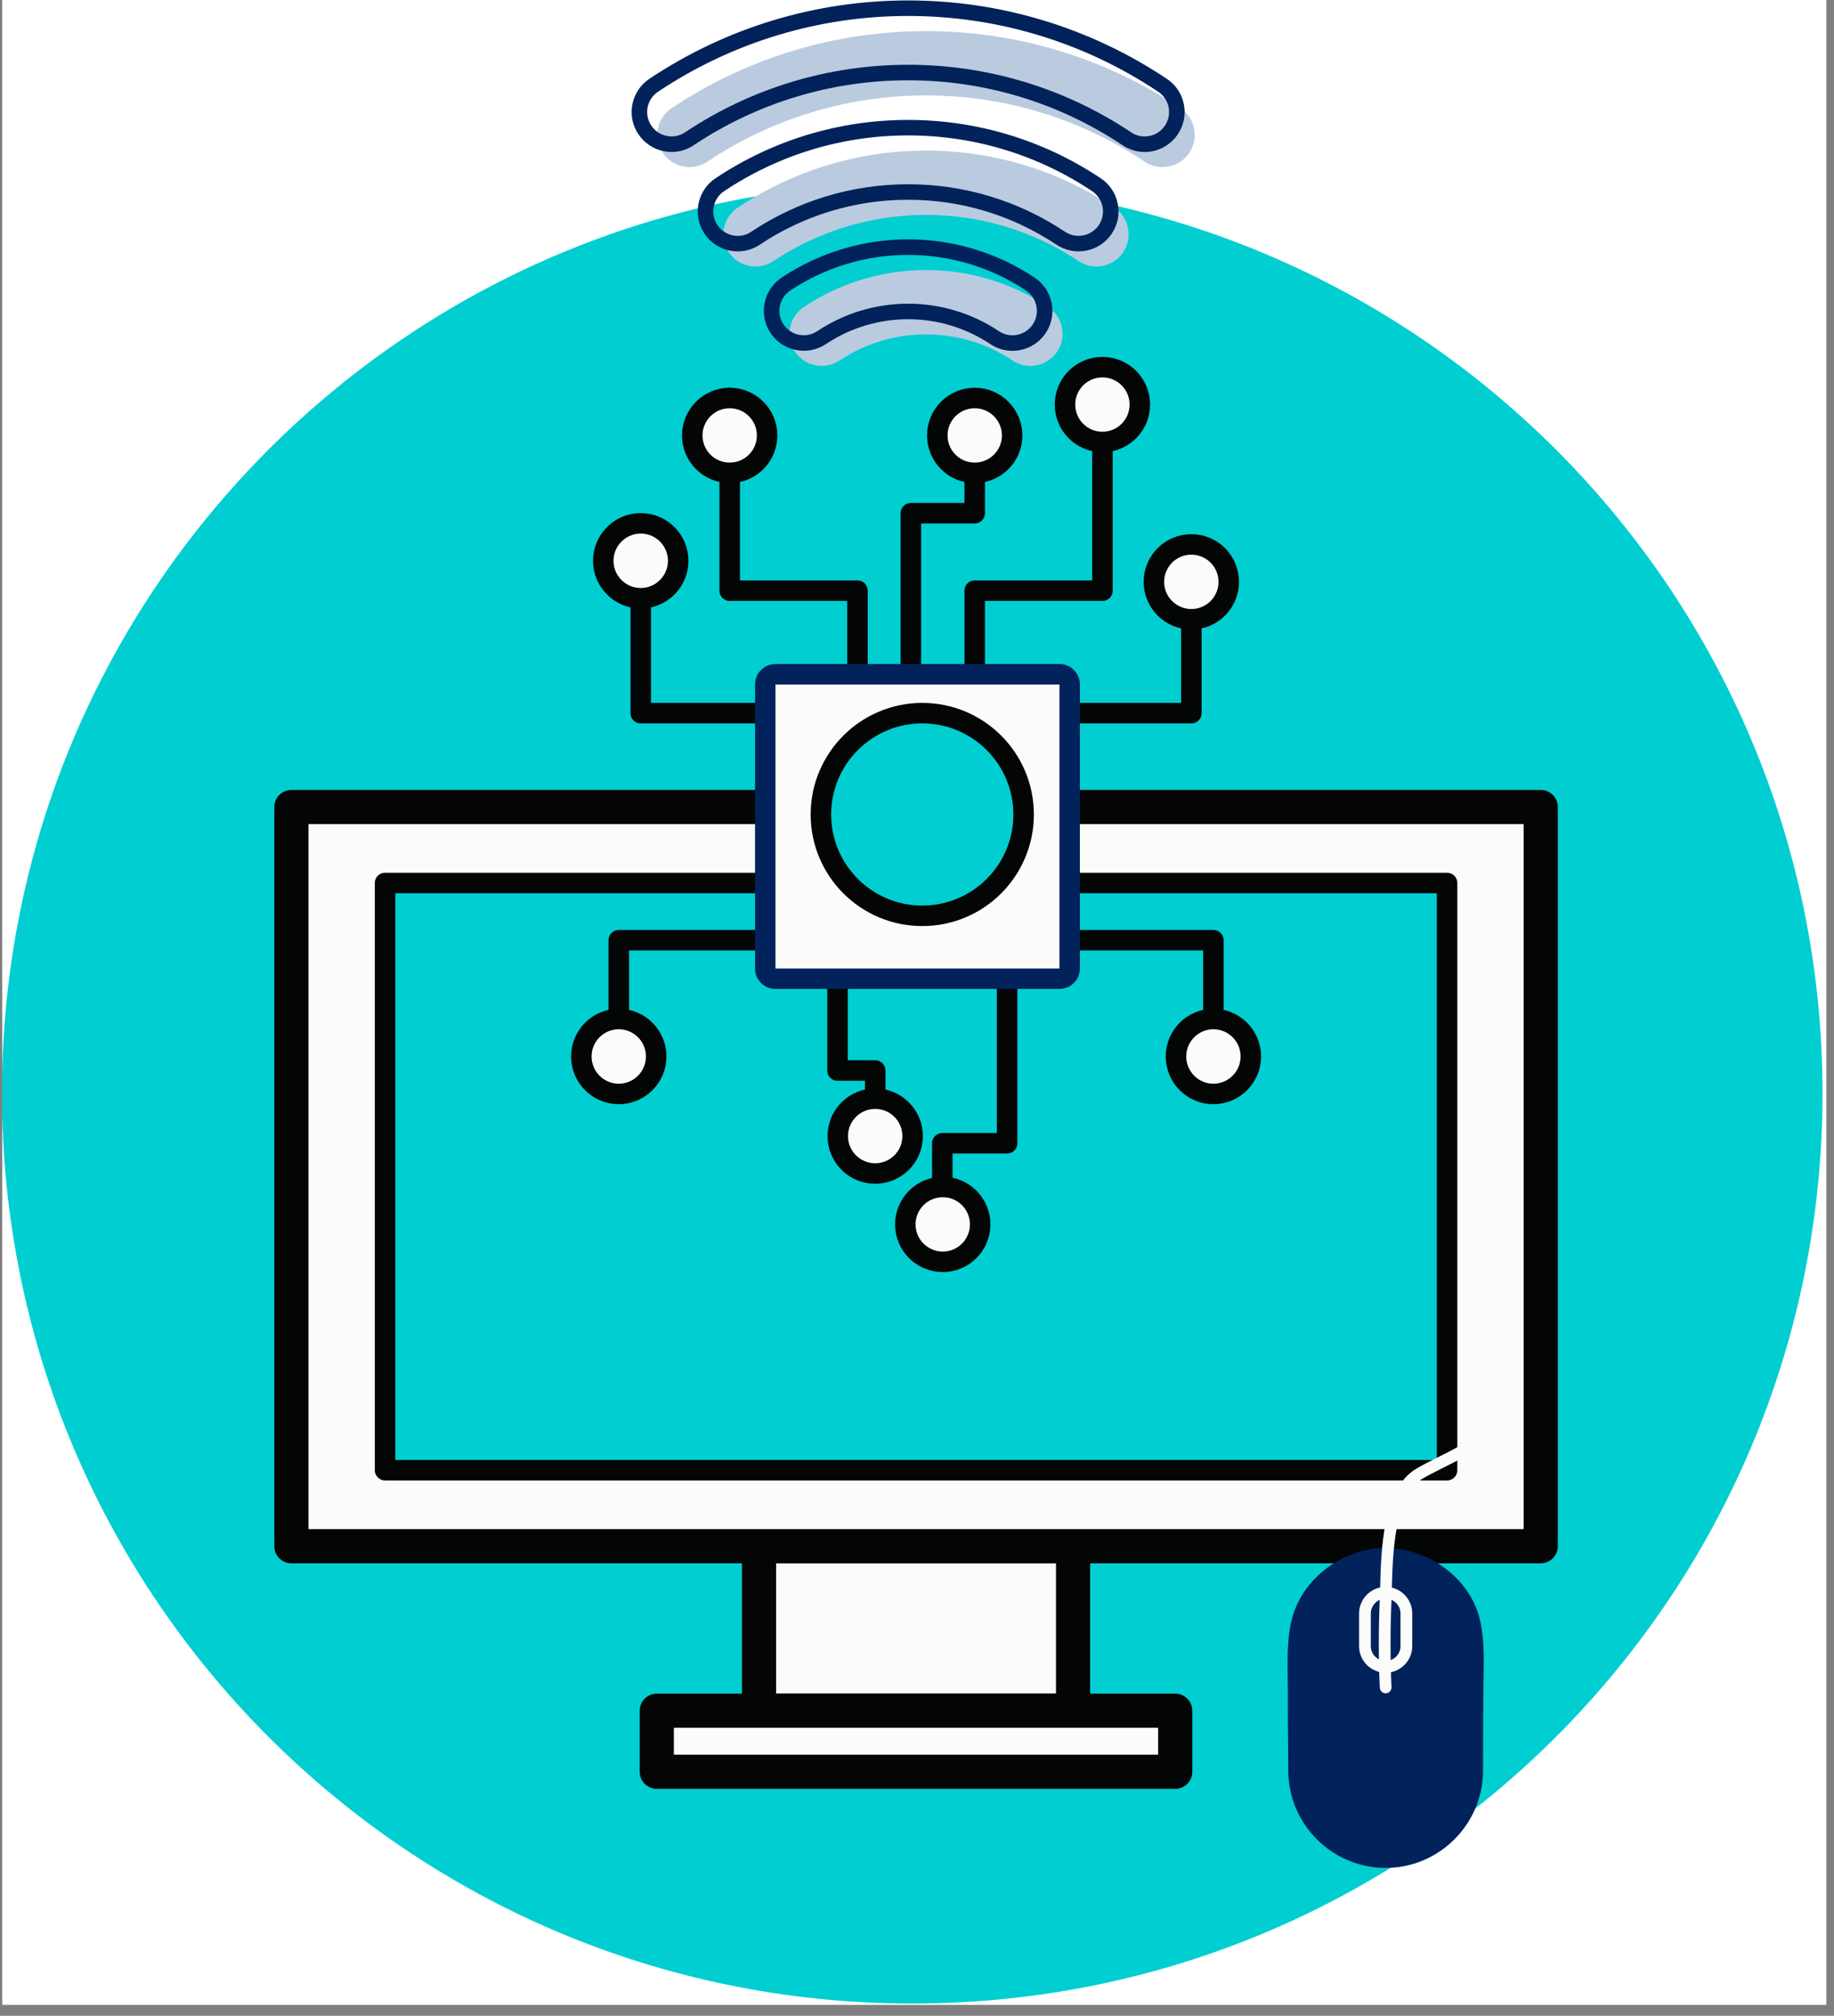 <svg xmlns="http://www.w3.org/2000/svg" xmlns:xlink="http://www.w3.org/1999/xlink" width="222" zoomAndPan="magnify" viewBox="0 0 166.5 183" height="244" preserveAspectRatio="xMidYMid meet" version="1.0"><rect x="0" y="0" width="166.5" height="183" fill="#808080" stroke="none"/><defs><clipPath id="a49bdfdc29"><path d="M 0.203 0 L 165.801 0 L 165.801 182.004 L 0.203 182.004 Z M 0.203 0 " clip-rule="nonzero"/></clipPath><clipPath id="57b1018737"><path d="M 0.203 16.633 L 165.801 16.633 L 165.801 182 L 0.203 182 Z M 0.203 16.633 " clip-rule="nonzero"/></clipPath><clipPath id="b2839cad8e"><path d="M 59.594 2.578 L 108.469 2.578 L 108.469 15.258 L 59.594 15.258 Z M 59.594 2.578 " clip-rule="nonzero"/></clipPath><clipPath id="1f4281a286"><path d="M 71.434 24.277 L 96.516 24.277 L 96.516 33.219 L 71.434 33.219 Z M 71.434 24.277 " clip-rule="nonzero"/></clipPath><clipPath id="6515911b13"><path d="M 57.227 0 L 108 0 L 108 14 L 57.227 14 Z M 57.227 0 " clip-rule="nonzero"/></clipPath><clipPath id="39e1b3f172"><path d="M 116.711 140 L 135 140 L 135 169.852 L 116.711 169.852 Z M 116.711 140 " clip-rule="nonzero"/></clipPath><clipPath id="5139b2999e"><path d="M 125 123.602 L 138.344 123.602 L 138.344 154 L 125 154 Z M 125 123.602 " clip-rule="nonzero"/></clipPath></defs><g clip-path="url(#a49bdfdc29)"><path fill="#ffffff" d="M 0.203 0 L 165.801 0 L 165.801 182.004 L 0.203 182.004 Z M 0.203 0 " fill-opacity="1" fill-rule="nonzero"/></g><g clip-path="url(#57b1018737)"><path fill="#00ced1" d="M 165.457 99.246 C 165.457 144.891 128.461 181.887 82.82 181.887 C 37.176 181.887 0.18 144.891 0.18 99.246 C 0.176 53.605 37.176 16.605 82.82 16.605 C 128.461 16.605 165.457 53.605 165.457 99.246 " fill-opacity="1" fill-rule="nonzero"/></g><path fill="#fbfcfa" d="M 97.035 155.5 L 68.602 155.5 L 68.602 140.605 L 97.035 140.605 L 97.035 155.5 " fill-opacity="1" fill-rule="nonzero"/><path stroke-linecap="round" transform="matrix(0.062, 0, 0, -0.062, -48.648, 230.713)" fill="none" stroke-linejoin="round" d="M 2355.896 1216.305 L 1896.086 1216.305 L 1896.086 1457.17 L 2355.896 1457.17 Z M 2355.896 1216.305 " stroke="#040505" stroke-width="50" stroke-opacity="1" stroke-miterlimit="10"/><path fill="#fbfcfa" d="M 139.383 140.605 L 26.258 140.605 L 26.258 73.676 L 139.383 73.676 L 139.383 140.605 " fill-opacity="1" fill-rule="nonzero"/><path stroke-linecap="round" transform="matrix(0.062, 0, 0, -0.062, -48.648, 230.713)" fill="none" stroke-linejoin="round" d="M 3040.716 1457.17 L 1211.329 1457.17 L 1211.329 2539.515 L 3040.716 2539.515 Z M 3040.716 1457.17 " stroke="#040505" stroke-width="50" stroke-opacity="1" stroke-miterlimit="10"/><path fill="#00ced1" d="M 130.902 133.723 L 34.738 133.723 L 34.738 80.555 L 130.902 80.555 L 130.902 133.723 " fill-opacity="1" fill-rule="nonzero"/><path stroke-linecap="round" transform="matrix(0.062, 0, 0, -0.062, -48.648, 230.713)" fill="none" stroke-linejoin="round" d="M 2903.575 1568.474 L 1348.47 1568.474 L 1348.47 2428.273 L 2903.575 2428.273 Z M 2903.575 1568.474 " stroke="#040505" stroke-width="30" stroke-opacity="1" stroke-miterlimit="10"/><path fill="#fbfcfa" d="M 106.285 161.027 L 59.344 161.027 L 59.344 155.5 L 106.285 155.5 L 106.285 161.027 " fill-opacity="1" fill-rule="nonzero"/><path stroke-linecap="round" transform="matrix(0.062, 0, 0, -0.062, -48.648, 230.713)" fill="none" stroke-linejoin="round" d="M 2505.481 1126.92 L 1746.374 1126.92 L 1746.374 1216.305 L 2505.481 1216.305 Z M 2505.481 1126.92 " stroke="#040505" stroke-width="50" stroke-opacity="1" stroke-miterlimit="10"/><path stroke-linecap="round" transform="matrix(0.062, 0, 0, -0.062, -48.648, 230.713)" fill="none" stroke-linejoin="round" d="M 2211.87 2726.117 L 2211.87 2856.309 L 2398.914 2856.309 L 2398.914 3138.424 " stroke="#040505" stroke-width="30" stroke-opacity="1" stroke-miterlimit="10"/><path stroke-linecap="round" transform="matrix(0.062, 0, 0, -0.062, -48.648, 230.713)" fill="none" stroke-linejoin="round" d="M 2164.429 1916.98 L 2164.429 2047.172 L 2259.31 2047.172 L 2259.31 2309.073 " stroke="#040505" stroke-width="30" stroke-opacity="1" stroke-miterlimit="10"/><path stroke-linecap="round" transform="matrix(0.062, 0, 0, -0.062, -48.648, 230.713)" fill="none" stroke-linejoin="round" d="M 2118.379 2726.117 L 2118.379 2969.698 L 2211.87 2969.698 L 2211.87 3073.991 " stroke="#040505" stroke-width="30" stroke-opacity="1" stroke-miterlimit="10"/><path stroke-linecap="round" transform="matrix(0.062, 0, 0, -0.062, -48.648, 230.713)" fill="none" stroke-linejoin="round" d="M 2342.125 2676.971 L 2529.107 2676.971 L 2529.107 2896.106 " stroke="#040505" stroke-width="30" stroke-opacity="1" stroke-miterlimit="10"/><path stroke-linecap="round" transform="matrix(0.062, 0, 0, -0.062, -48.648, 230.713)" fill="none" stroke-linejoin="round" d="M 2561.386 2157.529 L 2561.386 2344.511 L 2342.125 2344.511 " stroke="#040505" stroke-width="30" stroke-opacity="1" stroke-miterlimit="10"/><path stroke-linecap="round" transform="matrix(0.062, 0, 0, -0.062, -48.648, 230.713)" fill="none" stroke-linejoin="round" d="M 2040.175 2726.117 L 2040.175 2856.309 L 1853.13 2856.309 L 1853.13 3138.424 " stroke="#040505" stroke-width="30" stroke-opacity="1" stroke-miterlimit="10"/><path stroke-linecap="round" transform="matrix(0.062, 0, 0, -0.062, -48.648, 230.713)" fill="none" stroke-linejoin="round" d="M 2066.201 2051.025 L 2066.201 2153.676 L 2010.991 2153.676 L 2010.991 2309.073 " stroke="#040505" stroke-width="30" stroke-opacity="1" stroke-miterlimit="10"/><path stroke-linecap="round" transform="matrix(0.062, 0, 0, -0.062, -48.648, 230.713)" fill="none" stroke-linejoin="round" d="M 1909.92 2676.971 L 1722.875 2676.971 L 1722.875 2896.106 " stroke="#040505" stroke-width="30" stroke-opacity="1" stroke-miterlimit="10"/><path stroke-linecap="round" transform="matrix(0.062, 0, 0, -0.062, -48.648, 230.713)" fill="none" stroke-linejoin="round" d="M 1690.722 2157.529 L 1690.722 2344.511 L 1909.92 2344.511 " stroke="#040505" stroke-width="30" stroke-opacity="1" stroke-miterlimit="10"/><path fill="#fbfcfa" d="M 70.402 88.852 C 69.887 88.852 69.473 88.43 69.473 87.926 L 69.473 62.137 C 69.473 61.625 69.887 61.211 70.402 61.211 L 96.184 61.211 C 96.695 61.211 97.109 61.625 97.109 62.137 L 97.109 87.926 C 97.109 88.43 96.695 88.852 96.184 88.852 L 70.402 88.852 " fill-opacity="1" fill-rule="nonzero"/><path fill="#01225a" d="M 96.184 60.281 L 70.402 60.281 C 69.375 60.281 68.547 61.109 68.547 62.137 L 68.547 87.926 C 68.547 88.945 69.375 89.777 70.402 89.777 L 96.184 89.777 C 97.207 89.777 98.039 88.945 98.039 87.926 L 98.039 62.137 C 98.039 61.109 97.207 60.281 96.184 60.281 Z M 96.184 62.137 L 96.184 87.926 L 70.402 87.926 L 70.402 62.137 L 96.184 62.137 " fill-opacity="1" fill-rule="nonzero"/><path fill="#fbfcfa" d="M 69.332 40.031 C 69.332 41.906 67.816 43.418 65.945 43.418 C 64.074 43.418 62.555 41.906 62.555 40.031 C 62.555 38.164 64.074 36.641 65.945 36.641 C 67.816 36.641 69.332 38.164 69.332 40.031 " fill-opacity="1" fill-rule="nonzero"/><path stroke-linecap="round" transform="matrix(0.062, 0, 0, -0.062, -48.648, 230.713)" fill="none" stroke-linejoin="round" d="M 1907.898 3083.593 C 1907.898 3053.272 1883.389 3028.825 1853.13 3028.825 C 1822.872 3028.825 1798.299 3053.272 1798.299 3083.593 C 1798.299 3113.788 1822.872 3138.424 1853.13 3138.424 C 1883.389 3138.424 1907.898 3113.788 1907.898 3083.593 Z M 1907.898 3083.593 " stroke="#040505" stroke-width="30" stroke-opacity="1" stroke-miterlimit="10"/><path fill="#fbfcfa" d="M 91.52 40.031 C 91.52 41.906 90 43.418 88.129 43.418 C 86.258 43.418 84.742 41.906 84.742 40.031 C 84.742 38.164 86.258 36.641 88.129 36.641 C 90 36.641 91.52 38.164 91.52 40.031 " fill-opacity="1" fill-rule="nonzero"/><path stroke-linecap="round" transform="matrix(0.062, 0, 0, -0.062, -48.648, 230.713)" fill="none" stroke-linejoin="round" d="M 2266.701 3083.593 C 2266.701 3053.272 2242.128 3028.825 2211.87 3028.825 C 2181.612 3028.825 2157.102 3053.272 2157.102 3083.593 C 2157.102 3113.788 2181.612 3138.424 2211.87 3138.424 C 2242.128 3138.424 2266.701 3113.788 2266.701 3083.593 Z M 2266.701 3083.593 " stroke="#040505" stroke-width="30" stroke-opacity="1" stroke-miterlimit="10"/><path fill="#fbfcfa" d="M 103.082 37.234 C 103.082 39.109 101.562 40.625 99.695 40.625 C 97.82 40.625 96.305 39.109 96.305 37.234 C 96.305 35.363 97.82 33.848 99.695 33.848 C 101.562 33.848 103.082 35.363 103.082 37.234 " fill-opacity="1" fill-rule="nonzero"/><path stroke-linecap="round" transform="matrix(0.062, 0, 0, -0.062, -48.648, 230.713)" fill="none" stroke-linejoin="round" d="M 2453.682 3128.822 C 2453.682 3098.501 2429.109 3073.991 2398.914 3073.991 C 2368.593 3073.991 2344.083 3098.501 2344.083 3128.822 C 2344.083 3159.08 2368.593 3183.59 2398.914 3183.59 C 2429.109 3183.59 2453.682 3159.08 2453.682 3128.822 Z M 2453.682 3128.822 " stroke="#040505" stroke-width="30" stroke-opacity="1" stroke-miterlimit="10"/><path fill="#fbfcfa" d="M 111.133 53.289 C 111.133 55.156 109.621 56.676 107.746 56.676 C 105.879 56.676 104.355 55.156 104.355 53.289 C 104.355 51.414 105.879 49.898 107.746 49.898 C 109.621 49.898 111.133 51.414 111.133 53.289 " fill-opacity="1" fill-rule="nonzero"/><path stroke-linecap="round" transform="matrix(0.062, 0, 0, -0.062, -48.648, 230.713)" fill="none" stroke-linejoin="round" d="M 2583.874 2869.196 C 2583.874 2839.001 2559.428 2814.428 2529.107 2814.428 C 2498.912 2814.428 2474.275 2839.001 2474.275 2869.196 C 2474.275 2899.517 2498.912 2924.027 2529.107 2924.027 C 2559.428 2924.027 2583.874 2899.517 2583.874 2869.196 Z M 2583.874 2869.196 " stroke="#040505" stroke-width="30" stroke-opacity="1" stroke-miterlimit="10"/><path fill="#fbfcfa" d="M 113.133 96.262 C 113.133 98.133 111.609 99.656 109.742 99.656 C 107.871 99.656 106.355 98.133 106.355 96.262 C 106.355 94.391 107.871 92.871 109.742 92.871 C 111.609 92.871 113.133 94.391 113.133 96.262 " fill-opacity="1" fill-rule="nonzero"/><path stroke-linecap="round" transform="matrix(0.062, 0, 0, -0.062, -48.648, 230.713)" fill="none" stroke-linejoin="round" d="M 2616.217 2174.269 C 2616.217 2144.011 2591.581 2119.375 2561.386 2119.375 C 2531.128 2119.375 2506.618 2144.011 2506.618 2174.269 C 2506.618 2204.527 2531.128 2229.1 2561.386 2229.1 C 2591.581 2229.1 2616.217 2204.527 2616.217 2174.269 Z M 2616.217 2174.269 " stroke="#040505" stroke-width="30" stroke-opacity="1" stroke-miterlimit="10"/><path fill="#fbfcfa" d="M 88.625 111.465 C 88.625 113.34 87.109 114.855 85.238 114.855 C 83.363 114.855 81.848 113.34 81.848 111.465 C 81.848 109.598 83.363 108.078 85.238 108.078 C 87.109 108.078 88.625 109.598 88.625 111.465 " fill-opacity="1" fill-rule="nonzero"/><path stroke-linecap="round" transform="matrix(0.062, 0, 0, -0.062, -48.648, 230.713)" fill="none" stroke-linejoin="round" d="M 2219.892 1928.414 C 2219.892 1898.092 2195.382 1873.583 2165.124 1873.583 C 2134.803 1873.583 2110.293 1898.092 2110.293 1928.414 C 2110.293 1958.609 2134.803 1983.181 2165.124 1983.181 C 2195.382 1983.181 2219.892 1958.609 2219.892 1928.414 Z M 2219.892 1928.414 " stroke="#040505" stroke-width="30" stroke-opacity="1" stroke-miterlimit="10"/><path fill="#fbfcfa" d="M 82.508 103.469 C 82.508 105.344 80.988 106.859 79.121 106.859 C 77.246 106.859 75.73 105.344 75.73 103.469 C 75.73 101.602 77.246 100.082 79.121 100.082 C 80.988 100.082 82.508 101.602 82.508 103.469 " fill-opacity="1" fill-rule="nonzero"/><path stroke-linecap="round" transform="matrix(0.062, 0, 0, -0.062, -48.648, 230.713)" fill="none" stroke-linejoin="round" d="M 2120.969 2057.721 C 2120.969 2027.4 2096.396 2002.89 2066.201 2002.89 C 2035.88 2002.89 2011.37 2027.4 2011.37 2057.721 C 2011.37 2087.916 2035.88 2112.489 2066.201 2112.489 C 2096.396 2112.489 2120.969 2087.916 2120.969 2057.721 Z M 2120.969 2057.721 " stroke="#040505" stroke-width="30" stroke-opacity="1" stroke-miterlimit="10"/><path fill="#fbfcfa" d="M 59.289 96.262 C 59.289 98.133 57.77 99.656 55.902 99.656 C 54.027 99.656 52.512 98.133 52.512 96.262 C 52.512 94.391 54.027 92.871 55.902 92.871 C 57.77 92.871 59.289 94.391 59.289 96.262 " fill-opacity="1" fill-rule="nonzero"/><path stroke-linecap="round" transform="matrix(0.062, 0, 0, -0.062, -48.648, 230.713)" fill="none" stroke-linejoin="round" d="M 1745.49 2174.269 C 1745.49 2144.011 1720.917 2119.375 1690.722 2119.375 C 1660.401 2119.375 1635.891 2144.011 1635.891 2174.269 C 1635.891 2204.527 1660.401 2229.1 1690.722 2229.1 C 1720.917 2229.1 1745.49 2204.527 1745.49 2174.269 Z M 1745.49 2174.269 " stroke="#040505" stroke-width="30" stroke-opacity="1" stroke-miterlimit="10"/><path fill="#fbfcfa" d="M 61.281 51.383 C 61.281 53.25 59.758 54.773 57.891 54.773 C 56.02 54.773 54.496 53.25 54.496 51.383 C 54.496 49.512 56.02 47.988 57.891 47.988 C 59.758 47.988 61.281 49.512 61.281 51.383 " fill-opacity="1" fill-rule="nonzero"/><path stroke-linecap="round" transform="matrix(0.062, 0, 0, -0.062, -48.648, 230.713)" fill="none" stroke-linejoin="round" d="M 1777.706 2900.023 C 1777.706 2869.828 1753.07 2845.191 1722.875 2845.191 C 1692.617 2845.191 1667.981 2869.828 1667.981 2900.023 C 1667.981 2930.281 1692.617 2954.917 1722.875 2954.917 C 1753.07 2954.917 1777.706 2930.281 1777.706 2900.023 Z M 1777.706 2900.023 " stroke="#040505" stroke-width="30" stroke-opacity="1" stroke-miterlimit="10"/><path fill="#00ced1" d="M 92.559 74.352 C 92.559 79.422 88.453 83.527 83.383 83.527 C 78.316 83.527 74.203 79.422 74.203 74.352 C 74.203 69.285 78.316 65.176 83.383 65.176 C 88.453 65.176 92.559 69.285 92.559 74.352 " fill-opacity="1" fill-rule="nonzero"/><path stroke-linecap="round" transform="matrix(0.062, 0, 0, -0.062, -48.648, 230.713)" fill="none" stroke-linejoin="round" d="M 2283.504 2528.586 C 2283.504 2446.592 2217.113 2380.201 2135.119 2380.201 C 2053.188 2380.201 1986.671 2446.592 1986.671 2528.586 C 1986.671 2610.517 2053.188 2676.971 2135.119 2676.971 C 2217.113 2676.971 2283.504 2610.517 2283.504 2528.586 Z M 2283.504 2528.586 " stroke="#040505" stroke-width="30" stroke-opacity="1" stroke-miterlimit="10"/><g clip-path="url(#b2839cad8e)"><path fill="#bacbe0" d="M 105.543 15.168 C 104.984 15.168 104.422 15.008 103.926 14.68 C 98.027 10.742 91.16 8.664 84.07 8.664 C 76.977 8.664 70.109 10.742 64.211 14.68 C 62.871 15.57 61.055 15.211 60.164 13.867 C 59.27 12.527 59.629 10.715 60.973 9.82 C 67.832 5.242 75.82 2.824 84.07 2.824 C 92.32 2.824 100.305 5.242 107.164 9.82 C 108.508 10.715 108.871 12.527 107.973 13.867 C 107.414 14.711 106.488 15.168 105.543 15.168 " fill-opacity="1" fill-rule="nonzero"/></g><path fill="#bacbe0" d="M 68.598 24.195 C 67.652 24.195 66.727 23.738 66.164 22.895 C 65.27 21.555 65.633 19.742 66.973 18.848 C 72.051 15.461 77.965 13.668 84.07 13.668 C 90.176 13.668 96.086 15.461 101.164 18.848 C 102.504 19.742 102.867 21.555 101.973 22.895 C 101.078 24.238 99.266 24.598 97.922 23.703 C 93.809 20.961 89.02 19.508 84.07 19.508 C 79.121 19.508 74.328 20.961 70.215 23.703 C 69.715 24.035 69.152 24.195 68.598 24.195 " fill-opacity="1" fill-rule="nonzero"/><g clip-path="url(#1f4281a286)"><path fill="#bacbe0" d="M 93.543 33.219 C 92.984 33.219 92.422 33.062 91.926 32.73 C 89.594 31.176 86.875 30.355 84.07 30.355 C 81.262 30.355 78.547 31.176 76.215 32.73 C 74.871 33.621 73.059 33.262 72.164 31.918 C 71.27 30.578 71.633 28.762 72.977 27.871 C 76.27 25.676 80.105 24.516 84.07 24.516 C 88.031 24.516 91.867 25.676 95.164 27.871 C 96.504 28.762 96.867 30.578 95.973 31.918 C 95.41 32.762 94.484 33.219 93.543 33.219 " fill-opacity="1" fill-rule="nonzero"/></g><g clip-path="url(#6515911b13)"><path fill="#01225a" d="M 82.445 1.449 C 74.332 1.449 66.48 3.828 59.738 8.328 C 59.246 8.656 58.91 9.156 58.793 9.734 C 58.68 10.316 58.797 10.906 59.125 11.398 C 59.453 11.891 59.953 12.227 60.531 12.34 C 61.113 12.457 61.703 12.34 62.195 12.012 C 68.211 8 75.211 5.879 82.445 5.879 C 89.676 5.879 96.676 8 102.691 12.012 C 103.055 12.258 103.48 12.387 103.918 12.387 C 104.66 12.387 105.352 12.016 105.762 11.398 C 106.09 10.906 106.207 10.316 106.094 9.734 C 105.977 9.156 105.641 8.656 105.148 8.328 C 98.406 3.828 90.555 1.449 82.445 1.449 Z M 60.973 13.797 C 60.734 13.797 60.496 13.773 60.258 13.723 C 59.309 13.535 58.488 12.984 57.953 12.18 C 57.414 11.375 57.223 10.41 57.414 9.461 C 57.602 8.512 58.148 7.691 58.953 7.156 C 65.93 2.5 74.055 0.039 82.445 0.039 C 90.832 0.039 98.957 2.5 105.93 7.156 C 106.738 7.691 107.285 8.512 107.477 9.461 C 107.664 10.41 107.473 11.375 106.934 12.18 C 106.262 13.191 105.133 13.797 103.918 13.797 C 103.203 13.797 102.508 13.582 101.91 13.184 C 96.129 9.328 89.395 7.289 82.445 7.289 C 75.492 7.289 68.758 9.328 62.98 13.184 C 62.375 13.586 61.684 13.797 60.973 13.797 " fill-opacity="1" fill-rule="nonzero"/></g><path fill="#01225a" d="M 82.445 12.293 C 76.48 12.293 70.703 14.043 65.738 17.355 C 64.723 18.031 64.449 19.41 65.125 20.426 C 65.535 21.043 66.227 21.414 66.969 21.414 C 67.41 21.414 67.832 21.285 68.199 21.039 C 72.43 18.219 77.355 16.727 82.445 16.727 C 87.531 16.727 92.457 18.219 96.688 21.039 C 97.707 21.719 99.082 21.441 99.762 20.426 C 100.09 19.934 100.207 19.344 100.09 18.762 C 99.977 18.184 99.641 17.684 99.148 17.355 C 94.188 14.043 88.41 12.293 82.445 12.293 Z M 66.973 22.82 C 65.754 22.82 64.625 22.219 63.953 21.207 C 62.844 19.547 63.293 17.293 64.957 16.184 C 70.152 12.719 76.199 10.887 82.445 10.887 C 88.691 10.887 94.734 12.719 99.93 16.184 C 100.734 16.719 101.285 17.539 101.473 18.488 C 101.664 19.438 101.473 20.402 100.934 21.207 C 99.824 22.871 97.57 23.32 95.906 22.211 C 91.906 19.543 87.254 18.133 82.445 18.133 C 77.637 18.133 72.98 19.543 68.98 22.211 C 68.383 22.609 67.688 22.82 66.973 22.82 " fill-opacity="1" fill-rule="nonzero"/><path fill="#01225a" d="M 82.445 27.57 C 85.391 27.57 88.242 28.434 90.691 30.066 C 91.055 30.309 91.48 30.438 91.918 30.438 C 92.66 30.438 93.352 30.066 93.762 29.449 C 94.441 28.434 94.164 27.055 93.148 26.375 C 89.969 24.262 86.266 23.141 82.445 23.141 C 78.621 23.141 74.918 24.262 71.742 26.375 C 70.723 27.055 70.449 28.434 71.125 29.449 C 71.801 30.465 73.18 30.742 74.199 30.062 C 76.645 28.434 79.5 27.57 82.445 27.57 Z M 91.918 31.848 C 91.199 31.848 90.508 31.637 89.91 31.238 C 87.691 29.762 85.109 28.98 82.445 28.98 C 79.777 28.98 77.195 29.762 74.977 31.238 C 73.312 32.344 71.059 31.891 69.953 30.23 C 68.844 28.566 69.297 26.312 70.957 25.203 C 74.371 22.934 78.344 21.73 82.445 21.73 C 86.547 21.73 90.516 22.934 93.93 25.203 C 95.59 26.312 96.043 28.566 94.938 30.23 C 94.262 31.242 93.133 31.848 91.918 31.848 " fill-opacity="1" fill-rule="nonzero"/><g clip-path="url(#39e1b3f172)"><path fill="#01225a" d="M 125.797 169.574 C 120.934 169.574 116.957 165.598 116.957 160.734 C 116.957 158.453 116.898 156.039 116.914 153.707 C 116.93 151.426 116.707 148.641 117.434 146.473 C 118.602 142.98 122.145 140.527 125.797 140.527 C 129.254 140.527 132.711 142.73 134.02 145.98 C 134.852 148.047 134.699 150.738 134.672 152.926 C 134.645 155.531 134.637 158.141 134.637 160.734 C 134.637 165.598 130.66 169.574 125.797 169.574 Z M 125.797 169.574 " fill-opacity="1" fill-rule="nonzero"/></g><path fill="#fbfcfa" d="M 125.797 151.852 C 124.465 151.852 123.383 150.77 123.383 149.441 L 123.383 146.477 C 123.383 145.145 124.465 144.062 125.797 144.062 C 127.129 144.062 128.211 145.145 128.211 146.477 L 128.211 149.441 C 128.211 150.77 127.129 151.852 125.797 151.852 Z M 125.797 145.129 C 125.055 145.129 124.449 145.734 124.449 146.477 L 124.449 149.441 C 124.449 150.184 125.055 150.785 125.797 150.785 C 126.539 150.785 127.145 150.184 127.145 149.441 L 127.145 146.477 C 127.145 145.734 126.539 145.129 125.797 145.129 Z M 125.797 145.129 " fill-opacity="1" fill-rule="nonzero"/><g clip-path="url(#5139b2999e)"><path fill="#fbfcfa" d="M 125.797 153.719 C 125.512 153.719 125.277 153.496 125.266 153.207 C 125.148 150.648 125.145 148.02 125.254 145.395 C 125.27 145.043 125.281 144.645 125.293 144.219 C 125.387 140.641 125.527 135.234 128.496 133.383 C 128.992 133.074 129.684 132.727 130.484 132.324 C 132.934 131.094 136.633 129.234 137.031 127.062 C 137.176 126.258 136.859 125.445 136.062 124.582 C 135.863 124.363 135.879 124.027 136.094 123.828 C 136.312 123.629 136.648 123.641 136.848 123.859 C 137.871 124.973 138.285 126.113 138.078 127.254 C 137.586 129.949 133.758 131.875 130.961 133.277 C 130.188 133.668 129.516 134.004 129.062 134.289 C 126.578 135.836 126.441 141.102 126.355 144.246 C 126.348 144.676 126.336 145.078 126.32 145.441 C 126.211 148.031 126.215 150.629 126.328 153.16 C 126.344 153.453 126.117 153.703 125.82 153.719 C 125.812 153.719 125.805 153.719 125.797 153.719 Z M 125.797 153.719 " fill-opacity="1" fill-rule="nonzero"/></g></svg>